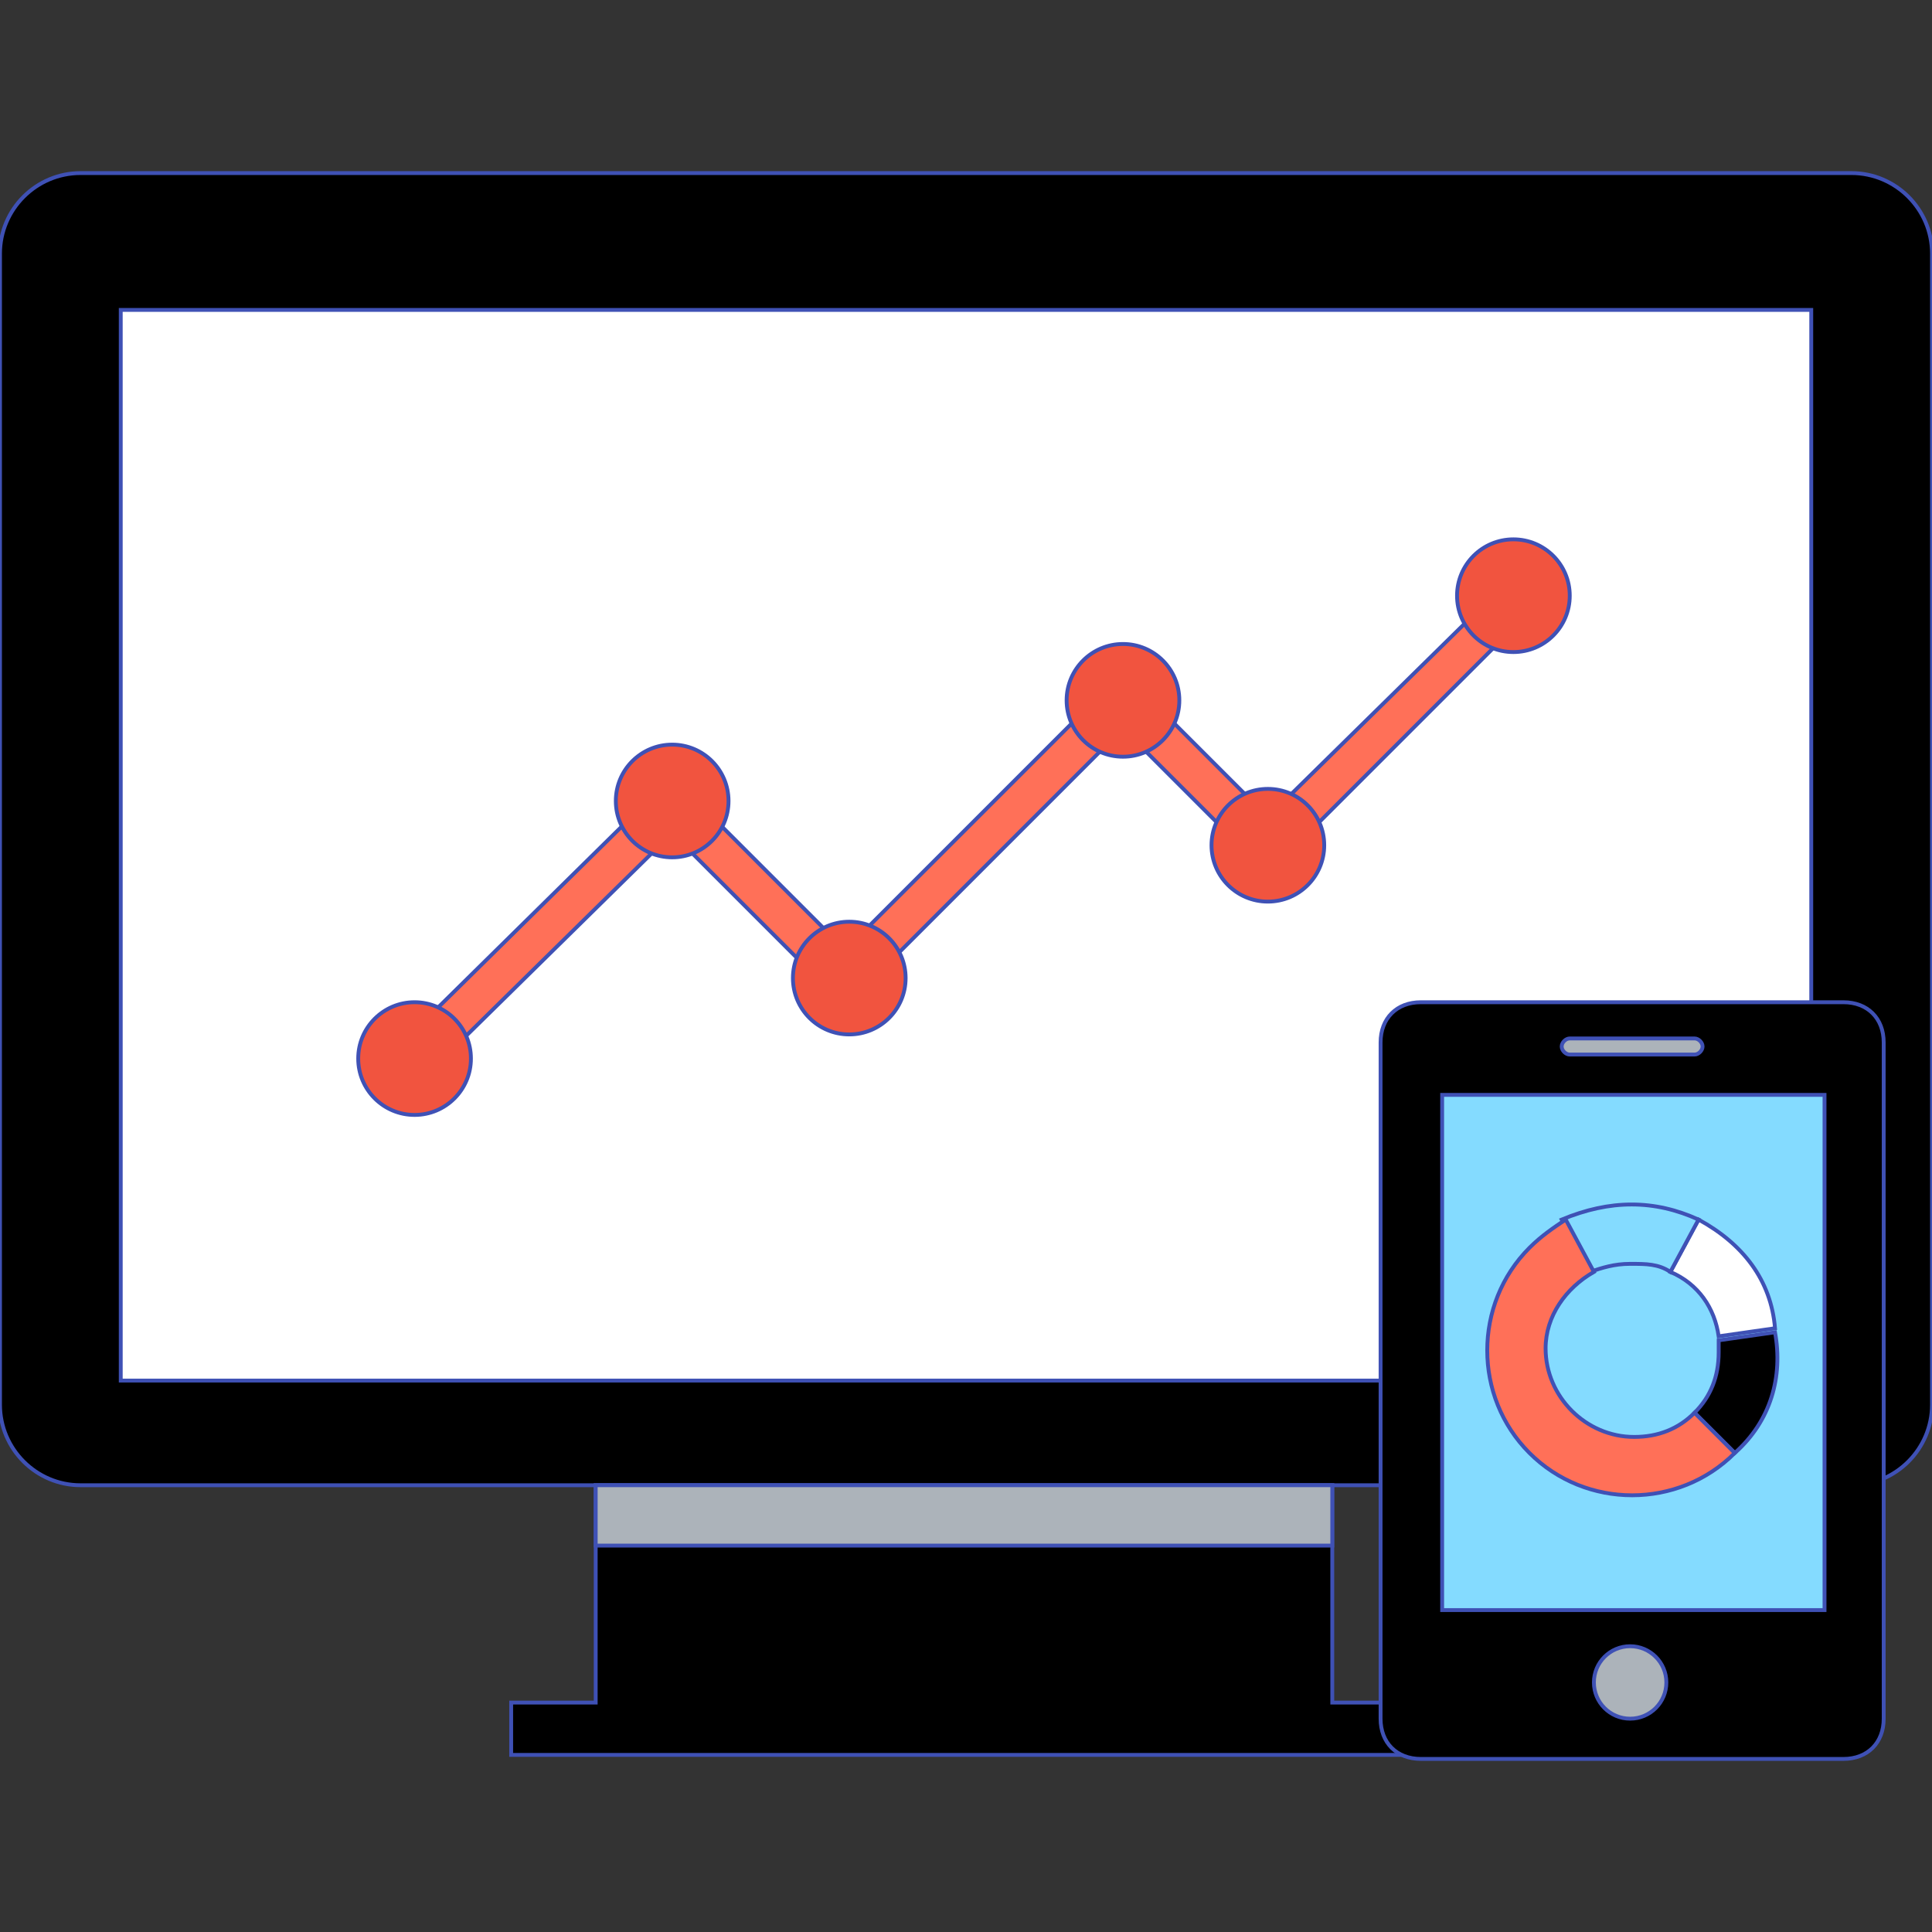 <!DOCTYPE svg PUBLIC "-//W3C//DTD SVG 1.1//EN" "http://www.w3.org/Graphics/SVG/1.1/DTD/svg11.dtd">
<!-- Uploaded to: SVG Repo, www.svgrepo.com, Transformed by: SVG Repo Mixer Tools -->
<svg version="1.1" id="Layer_1" xmlns="http://www.w3.org/2000/svg" xmlns:xlink="http://www.w3.org/1999/xlink" viewBox="0 0 501.551 501.551" xml:space="preserve" width="256px" height="256px" fill="#3F51B5" stroke="#3F51B5">
<rect x="0" y="0" width="501.551" height="501.551" fill="#333333" stroke="none"/>
<g id="SVGRepo_bgCarrier" stroke-width="0"/>
<g id="SVGRepo_tracerCarrier" stroke-linecap="round" stroke-linejoin="round"/>
<g id="SVGRepo_iconCarrier"> <path style="fill:#;" d="M480.653,44.931H20.898C9.404,44.931,0,54.335,0,65.829v298.841c0,11.494,9.404,20.898,20.898,20.898 h459.755c11.494,0,20.898-9.404,20.898-20.898V65.829C501.551,54.335,492.147,44.931,480.653,44.931z"/> <rect x="31.347" y="80.457" style="fill:#ffffff;" width="438.857" height="277.943"/> <polygon style="fill:#;" points="368.849,441.992 368.849,455.576 132.702,455.576 132.702,441.992 154.645,441.992 154.645,385.567 345.861,385.567 345.861,441.992 "/> <rect x="154.645" y="385.567" style="fill:#ACB3BA;" width="191.216" height="15.673"/> <polygon style="fill:#FF7058;" points="110.759,278.988 103.445,271.673 174.498,201.665 219.429,246.596 291.527,174.498 329.143,212.114 390.792,151.51 397.061,158.824 329.143,226.743 291.527,189.127 219.429,261.224 174.498,216.294 "/> <g> <circle style="fill:#F1543F;" cx="107.624" cy="274.808" r="14.629"/> <circle style="fill:#F1543F;" cx="174.498" cy="207.935" r="14.629"/> <circle style="fill:#F1543F;" cx="220.473" cy="253.91" r="14.629"/> <circle style="fill:#F1543F;" cx="291.527" cy="181.812" r="14.629"/> <circle style="fill:#F1543F;" cx="329.143" cy="219.429" r="14.629"/> <circle style="fill:#F1543F;" cx="392.882" cy="154.645" r="14.629"/> </g> <path style="fill:#;" d="M478.563,260.18H368.849c-6.269,0-10.449,4.18-10.449,10.449v175.543 c0,6.269,4.18,10.449,10.449,10.449h109.714c6.269,0,10.449-4.18,10.449-10.449V270.629 C489.012,264.359,484.833,260.18,478.563,260.18z"/> <rect x="374.387" y="284.233" style="fill:#84DBFF;" width="99.265" height="133.747"/> <g> <path style="fill:#ACB3BA;" d="M439.902,269.584H407.51c-1.045,0-2.09,1.045-2.09,2.09c0,1.045,1.045,2.09,2.09,2.09h32.392 c1.045,0,2.09-1.045,2.09-2.09C441.992,270.629,440.947,269.584,439.902,269.584z"/> <circle style="fill:#ACB3BA;" cx="423.184" cy="436.767" r="9.404"/> </g> <path style="fill:#;" d="M450.351,377.208l-10.449-10.449c4.18-4.18,6.269-9.404,6.269-15.673c0-1.045,0-2.09,0-3.135 l14.629-2.09C462.89,357.355,459.755,368.849,450.351,377.208z"/> <path style="fill:#ffffff;" d="M460.8,344.816l-14.629,2.09c-1.045-7.314-5.224-13.584-12.539-16.718l7.314-13.584 C452.441,322.873,459.755,332.278,460.8,344.816z"/> <path style="fill:#84DBFF;" d="M440.947,316.604l-7.314,13.584c-3.135-2.09-6.269-2.09-10.449-2.09c-4.18,0-7.314,1.045-10.449,2.09 l-7.314-13.584C417.959,311.38,429.453,311.38,440.947,316.604z"/> <path style="fill:#FF7058;" d="M450.351,377.208c-14.629,14.629-38.661,14.629-53.29,0c-14.629-14.629-14.629-38.661,0-53.29 c3.135-3.135,6.269-5.224,9.404-7.314l7.314,13.584c-7.314,4.18-12.539,11.494-12.539,19.853c0,12.539,10.449,22.988,22.988,22.988 c6.269,0,11.494-2.09,15.673-6.269L450.351,377.208z"/> </g>
</svg>